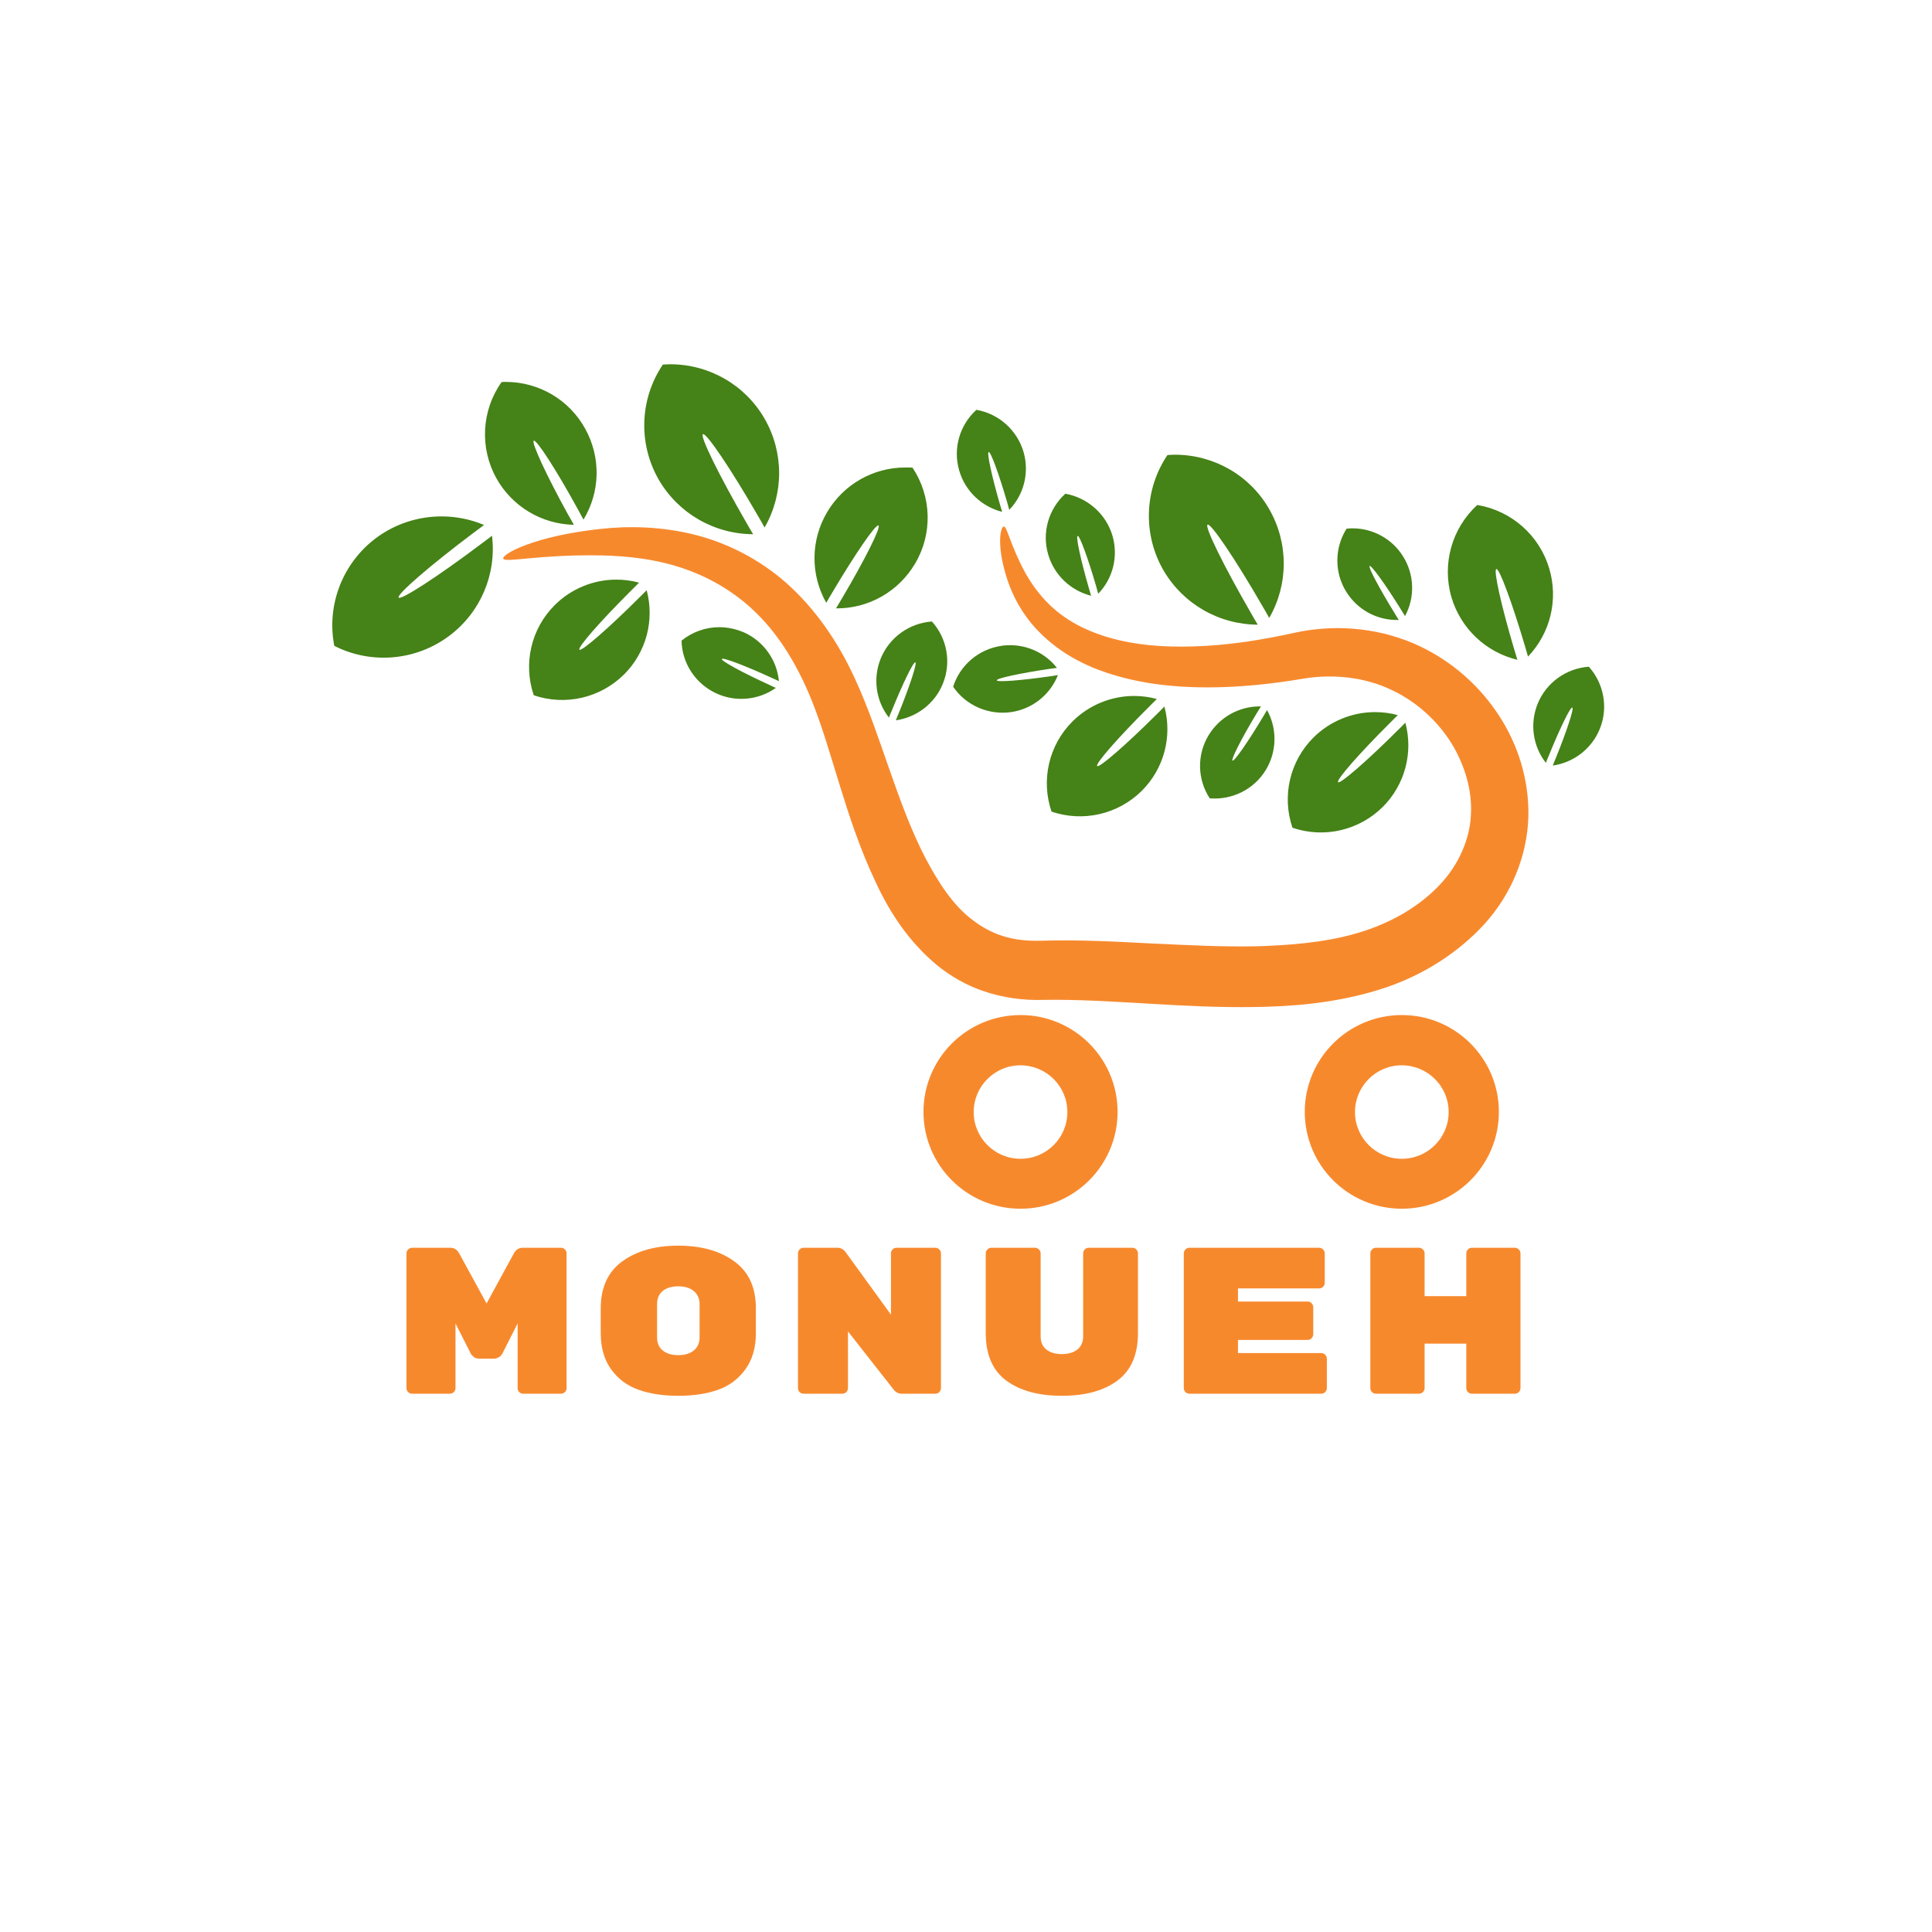 <svg xmlns="http://www.w3.org/2000/svg" xmlns:xlink="http://www.w3.org/1999/xlink" width="500" zoomAndPan="magnify" viewBox="0 0 375 375" height="500" preserveAspectRatio="xMidYMid meet" version="1.0"><defs><g/><clipPath id="f0fd08c8e9"><path d="M 97 102 L 297 102 L 297 234.625 L 97 234.625 Z M 97 102 " clip-rule="nonzero"/></clipPath><clipPath id="a3f7e5489e"><path d="M 64 70.715 L 312 70.715 L 312 162 L 64 162 Z M 64 70.715 " clip-rule="nonzero"/></clipPath></defs><g clip-path="url(#f0fd08c8e9)"><path fill="#f7892d" d="M 194.848 102.191 C 194.16 102.258 193.344 106.043 195.598 112.73 C 196.449 115.246 197.855 118.148 200.176 120.988 C 201.977 123.141 204.266 125.199 207.043 126.961 C 209.531 128.527 212.344 129.797 215.418 130.777 C 221.141 132.605 227.418 133.422 234.32 133.422 C 240.27 133.422 246.484 132.832 252.992 131.723 C 258.551 130.809 264.797 131.332 270.227 133.977 C 274.773 136.129 278.926 139.75 281.738 144.289 C 284.258 148.398 285.793 153.359 285.5 158.156 C 285.305 162.887 283.113 167.816 279.645 171.535 C 275.852 175.648 270.684 178.746 264.961 180.641 C 259.109 182.598 252.633 183.316 245.797 183.609 C 245.078 183.641 244.359 183.641 243.641 183.676 C 237.195 183.805 230.527 183.445 223.984 183.152 C 216.594 182.762 209.398 182.367 201.941 182.598 C 199.328 182.664 196.809 182.402 194.551 181.652 C 192.492 181 190.531 179.922 188.797 178.582 C 184.969 175.746 182.094 171.207 179.605 166.508 C 176.793 161.094 174.637 155.055 172.609 149.281 C 170.484 143.211 168.617 137.566 165.969 131.789 C 162.602 124.383 158.09 118.02 152.594 113.125 C 147.199 108.391 141.113 105.453 135.359 103.922 C 128.262 102.062 121.59 102.094 116.426 102.68 C 103.734 104.051 97.422 107.543 97.684 108.426 C 97.914 109.305 104.816 107.574 116.688 107.805 C 121.461 107.902 127.512 108.457 133.332 110.578 C 138.043 112.273 142.914 115.082 147 119.191 C 151.285 123.434 154.688 128.984 157.402 135.574 C 159.559 140.859 161.062 146.211 163.027 152.543 C 164.859 158.449 166.984 164.977 170.023 171.34 C 172.609 176.918 176.305 182.727 181.895 187.363 C 184.547 189.516 187.621 191.277 191.02 192.418 C 194.715 193.66 198.543 194.184 202.305 194.082 C 209.137 193.953 216.004 194.41 223.461 194.836 C 230.004 195.227 236.938 195.586 243.934 195.453 C 244.719 195.453 245.504 195.422 246.289 195.391 C 253.777 195.16 261.363 194.184 268.723 191.766 C 276.148 189.285 282.918 185.043 288.148 179.336 C 293.348 173.59 296.391 166.215 296.652 158.68 C 296.848 151.27 294.559 144.289 290.766 138.609 C 286.613 132.344 280.824 127.676 274.414 124.902 C 266.695 121.609 258.488 121.25 251.293 122.816 C 245.242 124.152 239.586 125.035 234.156 125.359 C 227.812 125.719 222.352 125.457 217.312 124.285 C 214.633 123.664 212.211 122.816 210.055 121.77 C 207.633 120.598 205.605 119.16 203.938 117.594 C 201.781 115.57 200.211 113.285 199.066 111.297 C 196.121 105.91 195.5 102.223 194.848 102.191 Z M 198.086 197.02 C 187.684 197.02 179.246 205.441 179.246 215.816 C 179.246 226.195 187.684 234.613 198.086 234.613 C 208.484 234.613 216.922 226.195 216.922 215.816 C 216.922 205.441 208.484 197.02 198.086 197.02 Z M 272.09 197.02 C 261.691 197.02 253.254 205.441 253.254 215.816 C 253.254 226.195 261.691 234.613 272.09 234.613 C 282.492 234.613 290.93 226.195 290.93 215.816 C 290.93 205.441 282.492 197.02 272.09 197.02 Z M 198.051 206.777 C 203.086 206.777 207.176 210.824 207.176 215.848 C 207.176 220.844 203.121 224.922 198.086 224.922 C 193.082 224.922 188.992 220.875 188.992 215.848 C 188.992 210.855 193.047 206.777 198.051 206.777 Z M 272.059 206.777 C 277.094 206.777 281.184 210.824 281.184 215.848 C 281.184 220.844 277.129 224.922 272.09 224.922 C 267.09 224.922 263 220.875 263 215.848 C 263 210.855 267.055 206.777 272.059 206.777 Z M 272.059 206.777 " fill-opacity="1" fill-rule="nonzero"/></g><g clip-path="url(#a3f7e5489e)"><path fill="#458217" d="M 130.094 70.703 C 129.605 70.703 129.145 70.734 128.656 70.766 C 124.141 77.457 123.848 86.137 127.871 93.121 C 131.664 99.645 138.629 103.66 146.184 103.691 C 145.727 102.941 145.27 102.16 144.812 101.344 C 139.578 92.273 135.816 84.637 136.438 84.277 C 137.059 83.918 141.836 90.965 147.066 100.039 C 147.523 100.82 147.984 101.605 148.406 102.387 C 152.168 95.859 152.168 87.801 148.406 81.273 C 144.648 74.715 137.648 70.703 130.094 70.703 Z M 98.176 74.129 C 97.883 74.129 97.621 74.129 97.359 74.16 C 93.465 79.645 93.074 86.887 96.312 92.762 C 99.352 98.277 105.109 101.734 111.387 101.867 C 111.027 101.211 110.668 100.559 110.277 99.906 C 106.059 92.273 103.082 85.809 103.605 85.551 C 104.129 85.254 107.988 91.227 112.172 98.863 C 112.531 99.547 112.891 100.199 113.254 100.855 C 116.523 95.469 116.652 88.781 113.613 83.266 C 110.539 77.621 104.617 74.129 98.176 74.129 Z M 189.516 79.547 C 186.246 82.516 184.938 87.082 186.18 91.324 C 187.324 95.305 190.531 98.34 194.52 99.352 C 194.391 98.895 194.227 98.406 194.094 97.918 C 192.492 92.402 191.512 87.832 191.902 87.734 C 192.297 87.637 193.898 92.012 195.5 97.523 C 195.633 98.016 195.762 98.473 195.895 98.961 C 198.77 95.992 199.816 91.719 198.672 87.734 C 197.43 83.492 193.867 80.297 189.516 79.547 Z M 228.039 88.258 C 227.551 88.258 227.094 88.289 226.602 88.324 C 222.09 95.012 221.793 103.691 225.816 110.676 C 229.609 117.203 236.574 121.215 244.129 121.25 C 243.672 120.5 243.215 119.715 242.758 118.898 C 237.523 109.828 233.762 102.191 234.383 101.832 C 235.008 101.473 239.781 108.523 245.012 117.594 C 245.473 118.379 245.93 119.16 246.355 119.945 C 250.113 113.418 250.113 105.355 246.355 98.832 C 242.625 92.273 235.629 88.258 228.039 88.258 Z M 175.715 90.738 C 169.469 90.738 163.715 94.035 160.539 99.418 C 157.336 104.836 157.27 111.523 160.379 117.008 C 160.738 116.355 161.129 115.703 161.523 115.047 C 165.969 107.543 169.992 101.668 170.516 101.996 C 171.039 102.289 167.867 108.652 163.418 116.16 C 163.027 116.812 162.633 117.465 162.273 118.082 C 168.586 118.148 174.406 114.82 177.613 109.402 C 181.047 103.629 180.852 96.383 177.121 90.77 C 176.664 90.738 176.207 90.738 175.715 90.738 Z M 206.785 95.828 C 203.512 98.797 202.203 103.367 203.449 107.609 C 204.594 111.59 207.797 114.625 211.785 115.637 C 211.656 115.18 211.492 114.691 211.363 114.199 C 209.758 108.684 208.777 104.117 209.172 104.02 C 209.562 103.922 211.164 108.293 212.77 113.809 C 212.898 114.297 213.031 114.754 213.16 115.246 C 216.039 112.273 217.086 108 215.941 104.02 C 214.699 99.777 211.133 96.613 206.785 95.828 Z M 286.742 98.016 C 281.773 102.551 279.844 109.535 281.738 115.961 C 283.539 122 288.41 126.602 294.527 128.07 C 294.297 127.352 294.102 126.633 293.871 125.914 C 291.387 117.562 289.848 110.609 290.438 110.449 C 291.027 110.285 293.48 116.941 295.965 125.297 C 296.195 126.047 296.391 126.766 296.586 127.449 C 300.938 122.879 302.504 116.387 300.707 110.352 C 298.809 103.922 293.383 99.125 286.742 98.016 Z M 85.684 100.234 C 81.07 100.234 76.59 101.734 72.93 104.477 C 66.488 109.34 63.348 117.43 64.883 125.359 C 72.078 129.016 80.746 128.266 87.219 123.402 C 93.27 118.867 96.41 111.461 95.496 103.988 C 94.809 104.543 94.055 105.062 93.336 105.617 C 84.965 111.918 77.801 116.551 77.375 115.996 C 76.953 115.406 83.395 109.828 91.766 103.531 C 92.52 102.977 93.238 102.422 93.957 101.898 C 91.34 100.789 88.527 100.234 85.684 100.234 Z M 262.445 102.551 C 262.086 102.551 261.727 102.582 261.363 102.617 C 259.012 106.367 258.977 111.102 261.301 114.852 C 263.492 118.379 267.348 120.465 271.504 120.336 C 271.242 119.91 270.98 119.52 270.719 119.062 C 267.711 114.168 265.52 110.055 265.844 109.859 C 266.172 109.664 268.918 113.449 271.93 118.312 C 272.191 118.734 272.453 119.16 272.711 119.586 C 274.676 115.961 274.543 111.523 272.352 108.031 C 270.262 104.605 266.465 102.52 262.445 102.551 Z M 119.629 112.504 C 115.148 112.504 110.832 114.297 107.66 117.465 C 103.082 122.031 101.512 128.82 103.605 134.953 C 109.754 137.043 116.523 135.477 121.133 130.906 C 125.418 126.633 127.086 120.402 125.516 114.559 C 125.023 115.082 124.504 115.57 123.98 116.094 C 118.027 122.031 112.859 126.504 112.469 126.109 C 112.043 125.688 116.555 120.562 122.508 114.625 C 123.031 114.102 123.555 113.582 124.043 113.09 C 122.605 112.699 121.133 112.504 119.629 112.504 Z M 180.883 120.629 C 176.469 120.957 172.609 123.73 170.941 127.84 C 169.402 131.66 169.992 136.031 172.543 139.293 C 172.707 138.836 172.902 138.379 173.098 137.926 C 175.258 132.605 177.285 128.43 177.676 128.559 C 178.035 128.723 176.598 133.129 174.441 138.445 C 174.242 138.902 174.047 139.359 173.883 139.816 C 177.973 139.23 181.473 136.52 183.008 132.703 C 184.676 128.625 183.859 123.926 180.883 120.629 Z M 139.578 121.738 C 136.93 121.738 134.344 122.684 132.285 124.348 C 132.383 128.754 135 132.734 139.055 134.594 C 142.816 136.324 147.23 135.902 150.598 133.52 C 150.141 133.324 149.715 133.129 149.258 132.898 C 144.027 130.516 139.938 128.266 140.102 127.906 C 140.266 127.547 144.648 129.211 149.848 131.594 C 150.305 131.789 150.762 132.016 151.188 132.215 C 150.797 128.102 148.246 124.512 144.484 122.781 C 142.914 122.098 141.246 121.738 139.578 121.738 Z M 196.055 125.23 C 195.5 125.23 194.91 125.262 194.355 125.359 C 189.973 126.012 186.344 129.082 185.004 133.289 C 187.488 136.945 191.871 138.836 196.254 138.219 C 200.34 137.629 203.809 134.891 205.344 131.039 C 204.855 131.105 204.363 131.203 203.871 131.266 C 198.184 132.082 193.539 132.441 193.473 132.051 C 193.406 131.66 197.984 130.68 203.676 129.832 C 204.168 129.766 204.656 129.699 205.148 129.637 C 202.957 126.828 199.59 125.23 196.055 125.23 Z M 308.391 129.406 C 303.977 129.734 300.117 132.508 298.449 136.617 C 296.914 140.438 297.5 144.809 300.055 148.074 C 300.215 147.617 300.414 147.16 300.609 146.703 C 302.766 141.383 304.793 137.207 305.188 137.336 C 305.547 137.5 304.109 141.906 301.949 147.223 C 301.754 147.68 301.559 148.137 301.395 148.594 C 305.48 148.008 308.98 145.297 310.52 141.48 C 312.188 137.371 311.336 132.703 308.391 129.406 Z M 220.125 135.086 C 215.645 135.086 211.328 136.879 208.156 140.047 C 203.578 144.613 202.008 151.402 204.102 157.535 C 210.25 159.625 217.02 158.059 221.629 153.488 C 225.914 149.215 227.582 142.98 226.012 137.141 C 225.523 137.664 225 138.152 224.477 138.676 C 218.523 144.613 213.355 149.086 212.965 148.691 C 212.539 148.27 217.051 143.145 223.004 137.207 C 223.527 136.684 224.051 136.16 224.543 135.672 C 223.102 135.281 221.598 135.086 220.125 135.086 Z M 244.523 137.109 C 240.434 137.109 236.676 139.262 234.582 142.723 C 232.293 146.508 232.391 151.27 234.809 154.957 C 239.227 155.316 243.477 153.164 245.734 149.379 C 247.859 145.82 247.922 141.414 245.93 137.824 C 245.668 138.25 245.438 138.676 245.176 139.098 C 242.234 144.027 239.551 147.844 239.227 147.648 C 238.898 147.453 240.992 143.277 243.965 138.379 C 244.227 137.957 244.488 137.531 244.75 137.109 C 244.652 137.109 244.59 137.109 244.523 137.109 Z M 266.891 138.219 C 262.41 138.219 258.094 140.012 254.922 143.176 C 250.344 147.746 248.773 154.535 250.867 160.668 C 257.016 162.758 263.785 161.191 268.395 156.621 C 272.68 152.348 274.348 146.113 272.777 140.273 C 272.289 140.797 271.766 141.285 271.242 141.809 C 265.289 147.746 260.121 152.215 259.73 151.824 C 259.305 151.402 263.816 146.277 269.77 140.34 C 270.293 139.816 270.816 139.293 271.309 138.805 C 269.902 138.414 268.395 138.219 266.891 138.219 Z M 266.891 138.219 " fill-opacity="1" fill-rule="nonzero"/></g><g fill="#f7892d" fill-opacity="1"><g transform="translate(77.239, 270.517)"><g><path d="M 24.234 -28.328 L 31.641 -28.328 C 31.941 -28.328 32.195 -28.219 32.406 -28 C 32.625 -27.789 32.734 -27.535 32.734 -27.234 L 32.734 -1.094 C 32.734 -0.789 32.625 -0.531 32.406 -0.312 C 32.195 -0.102 31.941 0 31.641 0 L 24.328 0 C 24.023 0 23.766 -0.102 23.547 -0.312 C 23.336 -0.531 23.234 -0.789 23.234 -1.094 L 23.234 -13.641 L 20.281 -7.812 C 20.113 -7.488 19.867 -7.238 19.547 -7.062 C 19.223 -6.883 18.898 -6.797 18.578 -6.797 L 15.828 -6.797 C 15.367 -6.797 14.988 -6.914 14.688 -7.156 C 14.395 -7.406 14.207 -7.625 14.125 -7.812 L 11.172 -13.641 L 11.172 -1.094 C 11.172 -0.789 11.062 -0.531 10.844 -0.312 C 10.625 -0.102 10.367 0 10.078 0 L 2.75 0 C 2.457 0 2.203 -0.102 1.984 -0.312 C 1.766 -0.531 1.656 -0.789 1.656 -1.094 L 1.656 -27.234 C 1.656 -27.535 1.766 -27.789 1.984 -28 C 2.203 -28.219 2.457 -28.328 2.75 -28.328 L 10.156 -28.328 C 10.914 -28.328 11.492 -27.961 11.891 -27.234 L 17.203 -17.516 L 22.5 -27.234 C 22.906 -27.961 23.484 -28.328 24.234 -28.328 Z M 24.234 -28.328 "/></g></g></g><g fill="#f7892d" fill-opacity="1"><g transform="translate(114.462, 270.517)"><g><path d="M 32.25 -16.625 L 32.25 -11.703 C 32.25 -8.922 31.57 -6.598 30.219 -4.734 C 28.875 -2.867 27.109 -1.547 24.922 -0.766 C 22.742 0.016 20.172 0.406 17.203 0.406 C 14.234 0.406 11.656 0.016 9.469 -0.766 C 7.281 -1.547 5.508 -2.867 4.156 -4.734 C 2.812 -6.598 2.141 -8.945 2.141 -11.781 L 2.141 -16.547 C 2.141 -20.617 3.535 -23.664 6.328 -25.688 C 9.117 -27.719 12.738 -28.734 17.188 -28.734 C 21.645 -28.734 25.27 -27.719 28.062 -25.688 C 30.852 -23.664 32.25 -20.645 32.25 -16.625 Z M 13.078 -17.406 L 13.078 -10.922 C 13.078 -9.816 13.445 -8.969 14.188 -8.375 C 14.926 -7.781 15.926 -7.484 17.188 -7.484 C 18.457 -7.484 19.461 -7.785 20.203 -8.391 C 20.953 -9.004 21.328 -9.863 21.328 -10.969 L 21.328 -17.359 C 21.328 -18.461 20.953 -19.316 20.203 -19.922 C 19.461 -20.535 18.457 -20.844 17.188 -20.844 C 15.926 -20.844 14.926 -20.547 14.188 -19.953 C 13.445 -19.359 13.078 -18.508 13.078 -17.406 Z M 13.078 -17.406 "/></g></g></g><g fill="#f7892d" fill-opacity="1"><g transform="translate(151.686, 270.517)"><g><path d="M 22.344 -28.328 L 29.859 -28.328 C 30.16 -28.328 30.414 -28.219 30.625 -28 C 30.844 -27.789 30.953 -27.535 30.953 -27.234 L 30.953 -1.094 C 30.953 -0.789 30.844 -0.531 30.625 -0.312 C 30.414 -0.102 30.16 0 29.859 0 L 23.344 0 C 22.695 0 22.16 -0.281 21.734 -0.844 L 12.906 -12.094 L 12.906 -1.094 C 12.906 -0.789 12.797 -0.531 12.578 -0.312 C 12.367 -0.102 12.113 0 11.812 0 L 4.297 0 C 3.992 0 3.734 -0.102 3.516 -0.312 C 3.305 -0.531 3.203 -0.789 3.203 -1.094 L 3.203 -27.234 C 3.203 -27.535 3.305 -27.789 3.516 -28 C 3.734 -28.219 3.992 -28.328 4.297 -28.328 L 10.844 -28.328 C 11.488 -28.328 12.016 -28.055 12.422 -27.516 L 21.25 -15.344 L 21.25 -27.234 C 21.25 -27.535 21.352 -27.789 21.562 -28 C 21.781 -28.219 22.039 -28.328 22.344 -28.328 Z M 22.344 -28.328 "/></g></g></g><g fill="#f7892d" fill-opacity="1"><g transform="translate(188.91, 270.517)"><g><path d="M 27.984 -2.547 C 25.328 -0.578 21.734 0.406 17.203 0.406 C 12.672 0.406 9.07 -0.578 6.406 -2.547 C 3.75 -4.516 2.422 -7.594 2.422 -11.781 L 2.422 -27.234 C 2.422 -27.535 2.531 -27.789 2.75 -28 C 2.969 -28.219 3.223 -28.328 3.516 -28.328 L 11.984 -28.328 C 12.273 -28.328 12.531 -28.219 12.75 -28 C 12.969 -27.789 13.078 -27.535 13.078 -27.234 L 13.078 -11.125 C 13.078 -10.02 13.445 -9.172 14.188 -8.578 C 14.926 -7.984 15.926 -7.688 17.188 -7.688 C 18.457 -7.688 19.461 -7.984 20.203 -8.578 C 20.953 -9.172 21.328 -10.02 21.328 -11.125 L 21.328 -27.234 C 21.328 -27.535 21.43 -27.789 21.641 -28 C 21.859 -28.219 22.117 -28.328 22.422 -28.328 L 30.875 -28.328 C 31.176 -28.328 31.43 -28.219 31.641 -28 C 31.859 -27.789 31.969 -27.535 31.969 -27.234 L 31.969 -11.781 C 31.969 -7.594 30.641 -4.516 27.984 -2.547 Z M 27.984 -2.547 "/></g></g></g><g fill="#f7892d" fill-opacity="1"><g transform="translate(226.134, 270.517)"><g><path d="M 14.156 -7.891 L 30.312 -7.891 C 30.602 -7.891 30.859 -7.781 31.078 -7.562 C 31.297 -7.352 31.406 -7.098 31.406 -6.797 L 31.406 -1.094 C 31.406 -0.789 31.297 -0.531 31.078 -0.312 C 30.859 -0.102 30.602 0 30.312 0 L 4.734 0 C 4.441 0 4.188 -0.102 3.969 -0.312 C 3.75 -0.531 3.641 -0.789 3.641 -1.094 L 3.641 -27.234 C 3.641 -27.535 3.75 -27.789 3.969 -28 C 4.188 -28.219 4.441 -28.328 4.734 -28.328 L 29.906 -28.328 C 30.195 -28.328 30.453 -28.219 30.672 -28 C 30.891 -27.789 31 -27.535 31 -27.234 L 31 -21.531 C 31 -21.227 30.891 -20.969 30.672 -20.75 C 30.453 -20.539 30.195 -20.438 29.906 -20.438 L 14.156 -20.438 L 14.156 -17.891 L 27.688 -17.891 C 27.977 -17.891 28.227 -17.781 28.438 -17.562 C 28.656 -17.344 28.766 -17.086 28.766 -16.797 L 28.766 -11.531 C 28.766 -11.238 28.656 -10.984 28.438 -10.766 C 28.227 -10.547 27.977 -10.438 27.688 -10.438 L 14.156 -10.438 Z M 14.156 -7.891 "/></g></g></g><g fill="#f7892d" fill-opacity="1"><g transform="translate(263.357, 270.517)"><g><path d="M 22.344 -28.328 L 30.672 -28.328 C 30.973 -28.328 31.227 -28.219 31.438 -28 C 31.656 -27.789 31.766 -27.535 31.766 -27.234 L 31.766 -1.094 C 31.766 -0.789 31.656 -0.531 31.438 -0.312 C 31.227 -0.102 30.973 0 30.672 0 L 22.344 0 C 22.039 0 21.781 -0.102 21.562 -0.312 C 21.352 -0.531 21.25 -0.789 21.25 -1.094 L 21.25 -9.719 L 13.156 -9.719 L 13.156 -1.094 C 13.156 -0.789 13.047 -0.531 12.828 -0.312 C 12.609 -0.102 12.352 0 12.062 0 L 3.719 0 C 3.426 0 3.172 -0.098 2.953 -0.297 C 2.734 -0.504 2.625 -0.77 2.625 -1.094 L 2.625 -27.234 C 2.625 -27.535 2.734 -27.789 2.953 -28 C 3.172 -28.219 3.426 -28.328 3.719 -28.328 L 12.062 -28.328 C 12.352 -28.328 12.609 -28.219 12.828 -28 C 13.047 -27.789 13.156 -27.535 13.156 -27.234 L 13.156 -18.938 L 21.25 -18.938 L 21.25 -27.234 C 21.25 -27.535 21.352 -27.789 21.562 -28 C 21.781 -28.219 22.039 -28.328 22.344 -28.328 Z M 22.344 -28.328 "/></g></g></g></svg>